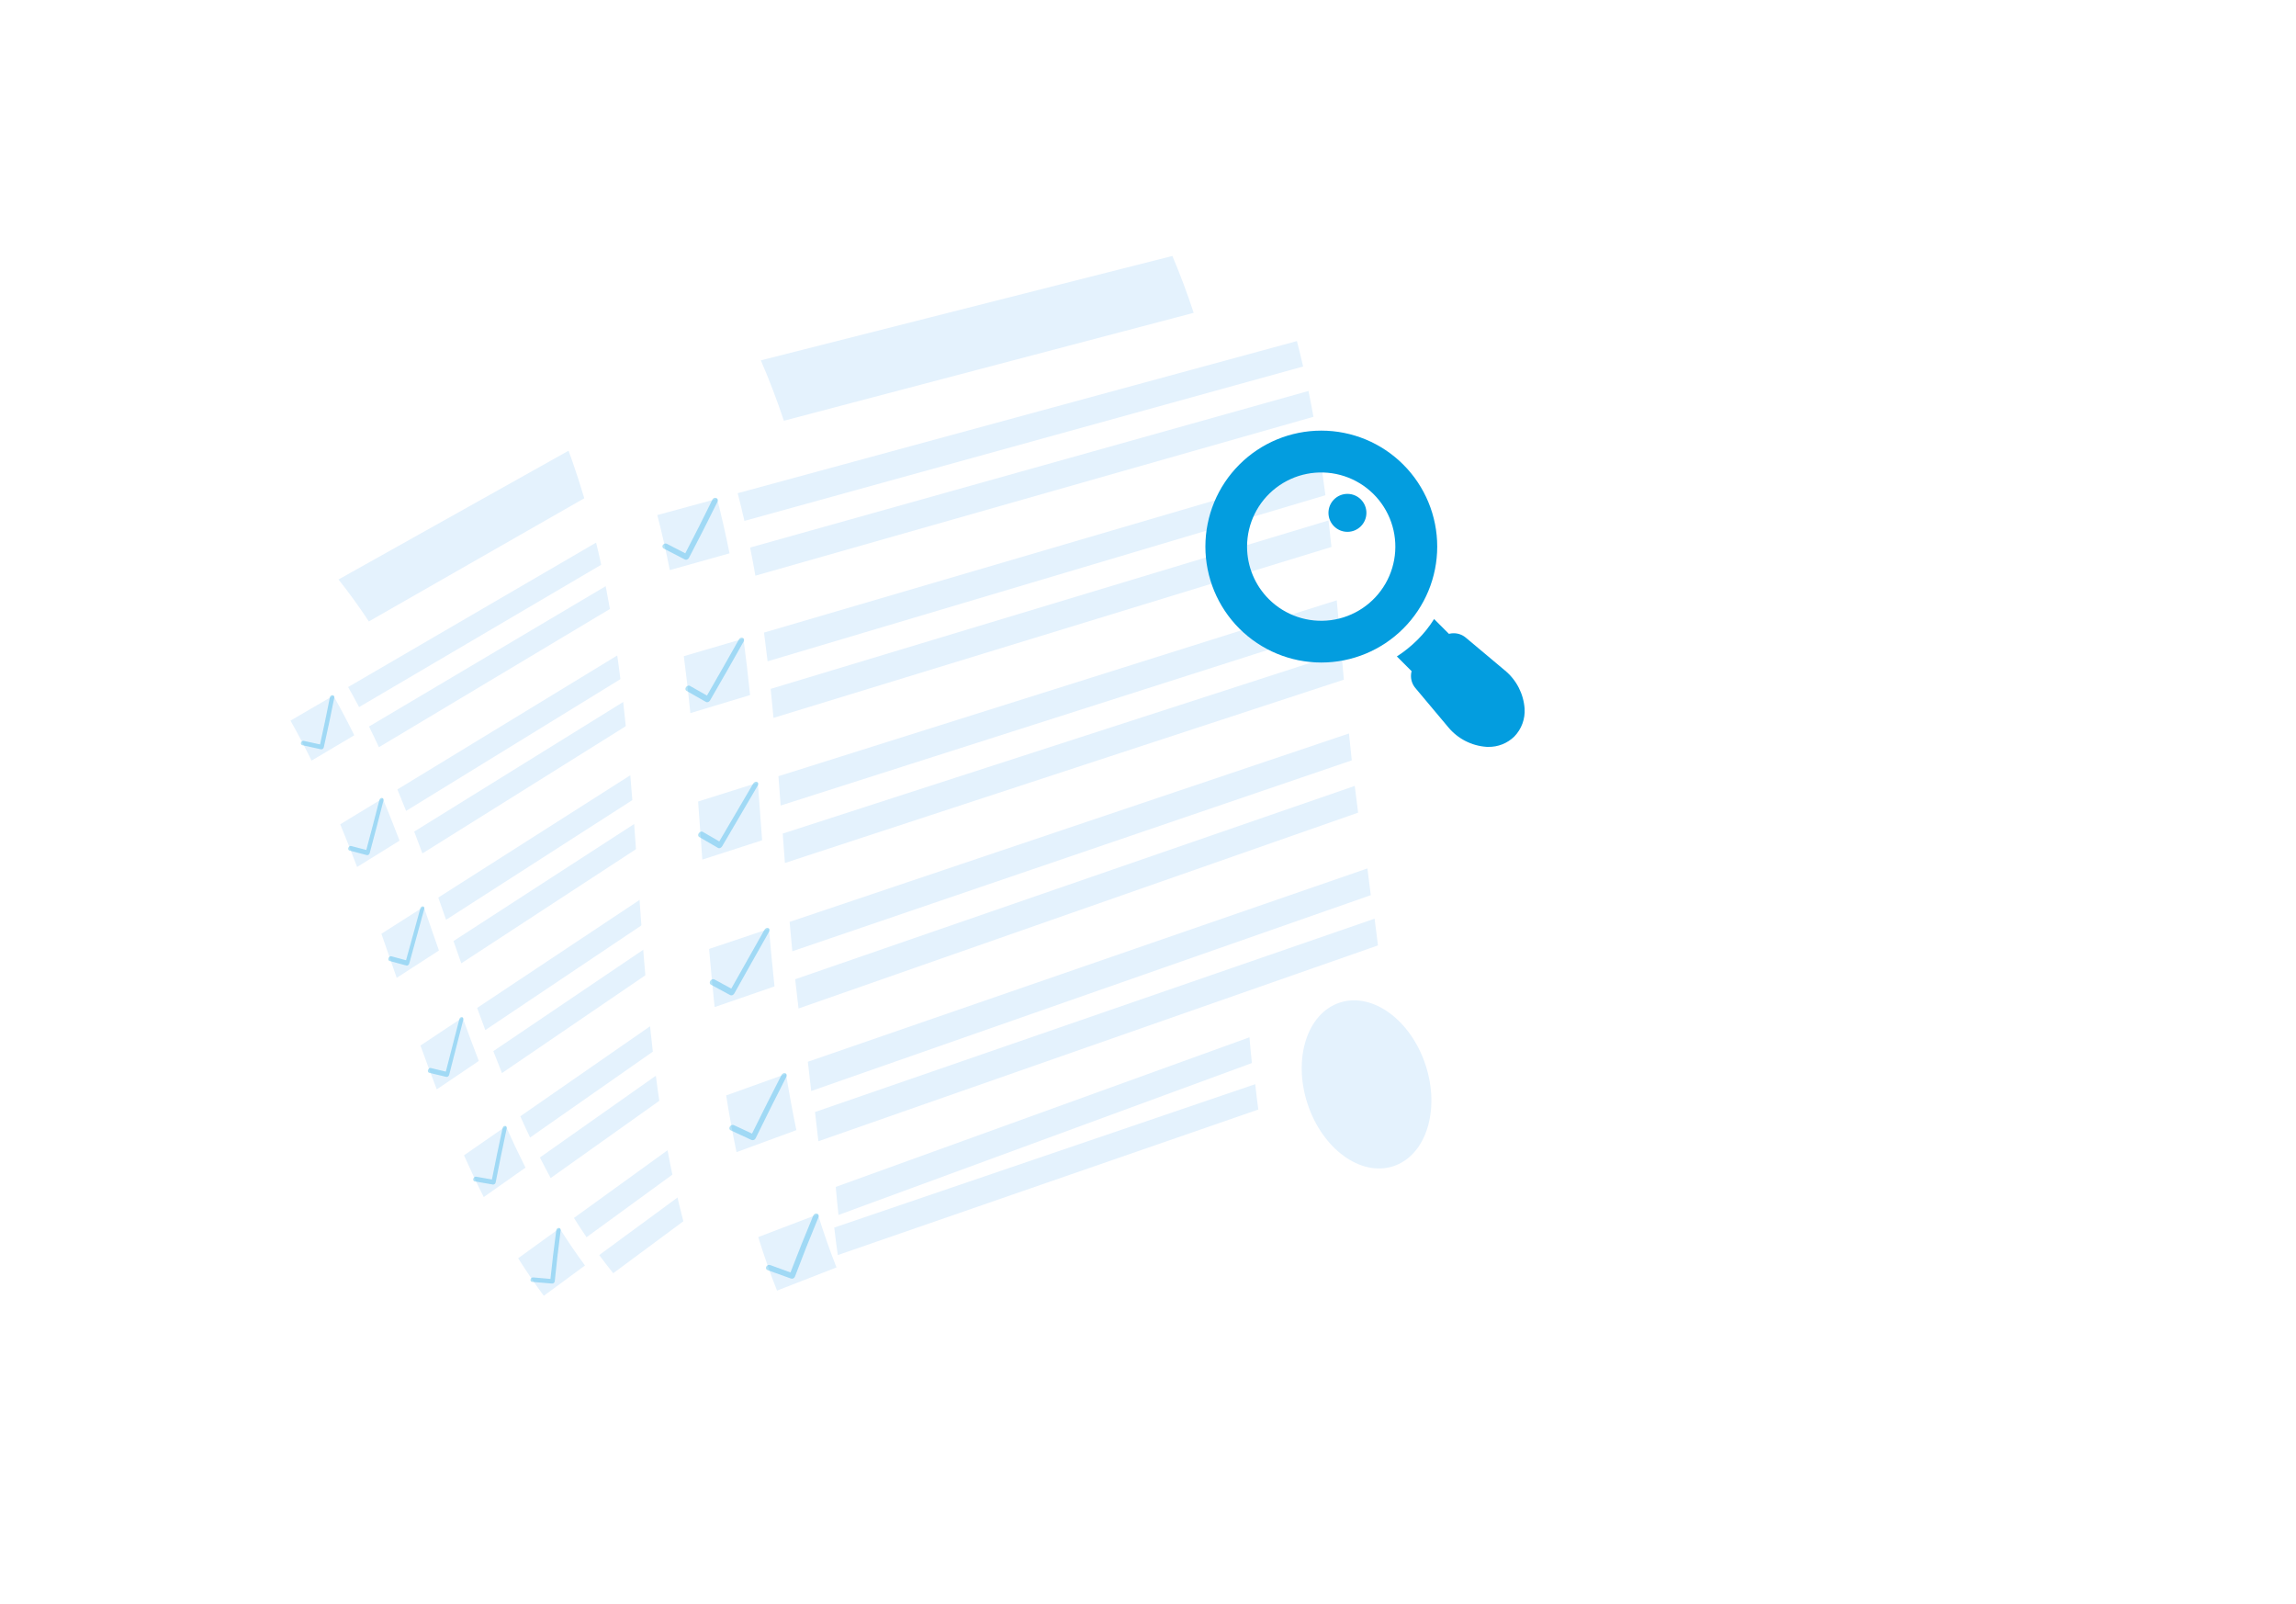 <svg width="640" height="447" viewBox="0 0 640 447" fill="none" xmlns="http://www.w3.org/2000/svg">
<g filter="url(#filter0_d_475_1135)">
<path d="M610 130.672C590.928 123.367 574.567 127.421 557.453 133.358C544.362 137.902 541.921 143.248 536.205 164.514C535.254 168.051 527.652 150.872 527.652 150.872C511.205 167.335 513.953 183.297 513.953 183.297L513.955 183.296C512.129 177.706 510.832 171.956 510.08 166.123C485.276 199.252 483.639 211.411 488.022 230.828C488.022 230.828 483.222 229.759 478.932 218.629C477.462 215.665 476.412 219.852 475.036 224.245C470.457 238.881 480.604 252.535 480.604 252.535C475.957 249.078 472.43 244.33 470.457 238.881C466.905 262.591 485.217 275.758 485.217 275.758C524.623 172.294 564.593 169.466 564.593 169.466C529.461 184.382 477.896 290.859 476.921 325L485.672 318.005C485.208 314.567 489.904 289.302 499.017 280.989C514.67 279.274 557.517 266.8 546.156 266.781C534.794 266.763 522.734 259.2 522.734 259.2C522.733 259.2 548.909 255.497 557.514 248.348C567.923 239.699 579.209 211.06 574.507 213.429C567.979 216.72 558.691 213.544 558.691 213.544C558.691 213.544 577.958 204.961 585.351 197.21C596.975 185.021 599.723 168.891 609.996 130.668L610 130.672Z" fill="white"/>
</g>
<g filter="url(#filter1_d_475_1135)">
<path d="M306.003 288.511C262.68 321.848 216.019 357.763 165.618 396.566C90.544 338.908 104.949 222.166 30.198 161.99C85.814 132.24 137.302 104.687 185.118 79.109C249.076 134.527 241.911 235.039 306.003 288.511Z" fill="white"/>
</g>
<path d="M184.948 126.228C158.681 141.234 131.33 156.866 102.816 173.169C100.18 169.177 97.368 165.272 94.358 161.482C123.077 145.418 150.621 130.006 177.07 115.2C179.873 118.792 182.485 122.467 184.948 126.228Z" fill="#E4F2FD"/>
<path d="M98.755 204.891C94.806 207.237 90.832 209.584 86.844 211.953C84.982 208.176 83.036 204.461 80.971 200.815C84.976 198.476 88.967 196.159 92.923 193.849C94.976 197.475 96.905 201.16 98.755 204.891Z" fill="#E4F2FD"/>
<path d="M211.654 131.476C176.534 152.111 139.406 173.931 100.093 197.039C99.101 195.159 98.088 193.291 97.042 191.456C136.437 168.513 173.641 146.848 208.842 126.352C209.802 128.038 210.738 129.751 211.654 131.476Z" fill="#E4F2FD"/>
<path d="M216.786 141.717C181.796 162.647 144.801 184.789 105.621 208.218C104.728 206.281 103.805 204.362 102.862 202.453C142.109 179.184 179.166 157.219 214.216 136.44C215.093 138.187 215.949 139.946 216.786 141.717Z" fill="#E4F2FD"/>
<path d="M89.92 208.718C89.771 208.804 89.613 208.829 89.462 208.797C87.747 208.422 86.027 208.036 84.286 207.663C83.969 207.594 83.779 207.266 83.893 206.935C84.007 206.604 84.349 206.394 84.677 206.456C86.193 206.787 87.704 207.108 89.211 207.444C90.199 203.003 91.118 198.601 91.969 194.266C92.031 193.938 92.357 193.697 92.693 193.728C93.029 193.76 93.252 194.055 93.19 194.383C92.286 198.948 91.308 203.569 90.257 208.246C90.211 208.418 90.107 208.584 89.954 208.685C89.95 208.701 89.94 208.707 89.92 208.718Z" fill="#039DDF" fill-opacity="0.3"/>
<path d="M111.374 234.259C107.452 236.696 103.514 239.128 99.542 241.594C98.026 237.591 96.466 233.626 94.837 229.702C98.806 227.278 102.761 224.875 106.697 222.484C108.303 226.368 109.856 230.297 111.374 234.259Z" fill="#E4F2FD"/>
<path d="M223.895 157.935C189.052 179.35 152.216 201.996 113.202 225.966C112.403 223.962 111.599 221.973 110.77 219.986C149.831 196.188 186.719 173.724 221.602 152.471C222.385 154.286 223.142 156.103 223.895 157.935Z" fill="#E4F2FD"/>
<path d="M228.185 168.741C193.424 190.48 156.665 213.466 117.741 237.822C116.991 235.789 116.226 233.752 115.457 231.73C154.429 207.573 191.224 184.764 226.026 163.187C226.749 165.036 227.472 166.886 228.185 168.741Z" fill="#E4F2FD"/>
<path d="M102.704 238.205C102.554 238.291 102.402 238.326 102.261 238.288C100.651 237.865 99.042 237.442 97.422 237.025C97.115 236.951 96.975 236.594 97.103 236.242C97.231 235.89 97.583 235.673 97.881 235.753C99.297 236.115 100.702 236.484 102.108 236.852C103.364 232.163 104.587 227.507 105.761 222.905C105.853 222.56 106.173 222.309 106.489 222.352C106.805 222.395 106.989 222.713 106.897 223.058C105.665 227.905 104.38 232.796 103.05 237.726C103 237.915 102.881 238.076 102.733 238.188C102.723 238.193 102.713 238.199 102.704 238.205Z" fill="#039DDF" fill-opacity="0.3"/>
<path d="M122.352 264.867C118.446 267.401 114.524 269.93 110.578 272.487C109.154 268.39 107.741 264.289 106.313 260.208C110.266 257.687 114.205 255.188 118.108 252.695C119.519 256.746 120.935 260.807 122.352 264.867Z" fill="#E4F2FD"/>
<path d="M234.472 185.579C199.814 207.842 163.16 231.377 124.342 256.307C123.617 254.247 122.895 252.171 122.17 250.111C161.03 225.369 197.711 202.017 232.405 179.932C233.1 181.824 233.783 183.696 234.472 185.579Z" fill="#E4F2FD"/>
<path d="M238.521 196.631C203.924 219.23 167.333 243.126 128.579 268.444C127.848 266.373 127.127 264.298 126.411 262.232C165.203 237.118 201.831 213.399 236.448 190.974C237.137 192.856 237.831 194.748 238.521 196.631Z" fill="#E4F2FD"/>
<path d="M113.736 268.98C113.593 269.076 113.435 269.101 113.294 269.063C111.726 268.643 110.152 268.212 108.583 267.792C108.285 267.712 108.156 267.35 108.294 266.992C108.426 266.624 108.772 266.397 109.07 266.477C110.45 266.847 111.82 267.222 113.185 267.588C114.525 262.745 115.856 257.933 117.163 253.148C117.27 252.782 117.589 252.531 117.89 252.57C118.19 252.608 118.354 252.938 118.257 253.298C116.877 258.324 115.479 263.387 114.082 268.475C114.031 268.664 113.908 268.841 113.76 268.952C113.766 268.962 113.756 268.968 113.736 268.98Z" fill="#039DDF" fill-opacity="0.3"/>
<path d="M133.466 295.647C129.586 298.272 125.676 300.914 121.746 303.567C120.192 299.52 118.677 295.45 117.202 291.356C121.139 288.739 125.056 286.132 128.949 283.553C130.417 287.611 131.919 291.636 133.466 295.647Z" fill="#E4F2FD"/>
<path d="M244.891 213.566C210.408 236.683 173.928 261.139 135.276 287.047C134.515 284.994 133.748 282.931 132.997 280.873C171.681 255.158 208.204 230.89 242.727 207.936C243.442 209.816 244.166 211.691 244.891 213.566Z" fill="#E4F2FD"/>
<path d="M249.28 224.474C214.874 247.931 178.486 272.731 139.924 299.024C139.108 296.99 138.307 294.96 137.511 292.915C176.12 266.819 212.554 242.191 247.006 218.907C247.751 220.77 248.505 222.628 249.28 224.474Z" fill="#E4F2FD"/>
<path d="M124.865 299.99C124.721 300.086 124.569 300.121 124.418 300.089C122.822 299.711 121.219 299.324 119.623 298.947C119.325 298.867 119.191 298.52 119.307 298.148C119.44 297.78 119.78 297.543 120.088 297.618C121.477 297.956 122.875 298.289 124.273 298.621C125.509 293.759 126.765 288.884 128.032 284.03C128.123 283.659 128.456 283.387 128.757 283.426C129.058 283.464 129.231 283.788 129.14 284.159C127.816 289.258 126.497 294.368 125.21 299.486C125.16 299.674 125.046 299.845 124.905 299.967C124.879 299.969 124.869 299.974 124.865 299.99Z" fill="#039DDF" fill-opacity="0.3"/>
<path d="M146.478 325.372C142.624 328.088 138.74 330.821 134.842 333.575C132.915 329.756 131.088 325.879 129.335 321.947C133.246 319.238 137.147 316.535 141.008 313.855C142.755 317.752 144.574 321.593 146.478 325.372Z" fill="#E4F2FD"/>
<path d="M256.609 240.869C222.366 264.815 186.149 290.14 147.759 316.983C146.829 315.028 145.913 313.051 145.033 311.067C183.475 284.406 219.764 259.252 254.067 235.456C254.907 237.278 255.745 239.074 256.609 240.869Z" fill="#E4F2FD"/>
<path d="M261.916 251.208C227.809 275.459 191.734 301.099 153.499 328.279C152.475 326.391 151.475 324.476 150.496 322.549C188.803 295.54 224.964 270.049 259.147 245.953C260.045 247.715 260.968 249.475 261.916 251.208Z" fill="#E4F2FD"/>
<path d="M137.826 329.97C137.683 330.066 137.521 330.107 137.375 330.085C135.681 329.79 133.992 329.506 132.308 329.206C131.986 329.153 131.826 328.808 131.938 328.451C132.045 328.085 132.396 327.843 132.708 327.901C134.174 328.168 135.651 328.429 137.121 328.68C138.06 323.923 139.054 319.147 140.093 314.357C140.174 313.993 140.492 313.716 140.813 313.743C141.133 313.77 141.327 314.083 141.246 314.448C140.169 319.471 139.133 324.496 138.167 329.482C138.127 329.664 138.019 329.845 137.872 329.957C137.856 329.953 137.846 329.959 137.826 329.97Z" fill="#039DDF" fill-opacity="0.3"/>
<path d="M163.064 352.65C159.256 355.445 155.433 358.262 151.576 361.086C149.063 357.698 146.688 354.204 144.436 350.625C148.305 347.821 152.161 345.039 155.986 342.274C158.226 345.832 160.578 349.286 163.064 352.65Z" fill="#E4F2FD"/>
<path d="M271.06 266.356C237.221 291.024 201.42 317.116 163.495 344.765C162.294 343.006 161.127 341.214 159.984 339.395C198.02 311.893 233.927 285.939 267.863 261.415C268.904 263.081 269.975 264.729 271.06 266.356Z" fill="#E4F2FD"/>
<path d="M277.811 275.636C244.186 300.538 208.627 326.888 170.934 354.801C169.59 353.138 168.295 351.446 167.03 349.737C204.848 321.951 240.539 295.737 274.279 270.942C275.424 272.534 276.602 274.094 277.811 275.636Z" fill="#E4F2FD"/>
<path d="M154.351 357.535C154.213 357.641 154.041 357.687 153.876 357.676C152.031 357.535 150.191 357.378 148.36 357.215C148.014 357.19 147.795 356.879 147.877 356.54C147.954 356.19 148.289 355.944 148.635 355.969C150.228 356.11 151.826 356.261 153.439 356.391C153.9 351.909 154.451 347.375 155.062 342.807C155.113 342.46 155.415 342.179 155.759 342.179C156.094 342.185 156.332 342.459 156.286 342.816C155.648 347.612 155.1 352.356 154.631 357.055C154.61 357.226 154.523 357.396 154.381 357.517C154.381 357.517 154.361 357.529 154.351 357.535Z" fill="#039DDF" fill-opacity="0.3"/>
<g filter="url(#filter2_d_475_1135)">
<path d="M426.292 302.021C363.267 328.228 295.384 356.465 222.056 386.976C150.144 293.175 205.245 157.03 134.537 60.295C211.227 42.388 282.231 25.796 348.167 10.399C407.395 97.908 366.272 216.817 426.292 302.021Z" fill="white"/>
<ellipse cx="380.922" cy="282.185" rx="17.315" ry="23.986" transform="rotate(-18.139 380.922 282.185)" fill="#E4F2FD"/>
<path d="M332.733 67.173C296.203 76.783 258.164 86.798 218.505 97.246C216.615 91.579 214.487 85.961 212.081 80.417C251.909 70.324 290.11 60.637 326.795 51.327C329.014 56.564 330.977 61.841 332.733 67.173Z" fill="#E4F2FD"/>
<path d="M203.352 134.193C197.832 135.746 192.28 137.293 186.705 138.861C185.679 133.704 184.533 128.594 183.22 123.529C188.807 122.003 194.369 120.497 199.887 118.989C201.192 124.027 202.327 129.095 203.352 134.193Z" fill="#E4F2FD"/>
<path d="M363.244 82.134C314.217 95.671 262.387 109.989 207.504 125.155C206.915 122.567 206.298 119.987 205.629 117.436C260.557 102.495 312.429 88.388 361.508 75.045C362.121 77.389 362.696 79.757 363.244 82.134Z" fill="#E4F2FD"/>
<path d="M366.123 96.144C317.159 110.08 265.385 124.828 210.558 140.424C210.107 137.8 209.615 135.186 209.094 132.58C263.949 117.199 315.741 102.683 364.73 88.948C365.222 91.339 365.687 93.738 366.123 96.144Z" fill="#E4F2FD"/>
<path d="M191.463 135.954C191.255 136.01 191.056 135.989 190.885 135.901C188.938 134.894 186.987 133.873 185.009 132.86C184.648 132.675 184.525 132.218 184.77 131.856C185.014 131.494 185.495 131.35 185.87 131.531C187.592 132.42 189.311 133.295 191.019 134.188C193.647 129.151 196.177 124.139 198.604 119.185C198.786 118.81 199.256 118.625 199.651 118.771C200.046 118.917 200.221 119.346 200.039 119.721C197.474 124.935 194.801 130.192 192.022 135.493C191.91 135.686 191.732 135.852 191.514 135.925C191.504 135.943 191.49 135.947 191.463 135.954Z" fill="#039DDF" fill-opacity="0.3"/>
<path d="M209.082 173.691C203.564 175.363 198.029 177.024 192.441 178.714C191.907 173.396 191.307 168.11 190.61 162.851C196.181 161.21 201.727 159.59 207.246 157.977C207.928 163.182 208.531 168.422 209.082 173.691Z" fill="#E4F2FD"/>
<path d="M369.456 118.001C320.512 132.569 268.767 147.978 213.966 164.28C213.649 161.604 213.323 158.946 212.965 156.281C267.767 140.203 319.516 125.03 368.456 110.67C368.814 113.112 369.14 115.548 369.456 118.001Z" fill="#E4F2FD"/>
<path d="M371.138 132.42C322.188 147.406 270.425 163.25 215.608 180.045C215.361 177.351 215.096 174.647 214.822 171.96C269.633 155.419 321.382 139.801 370.328 125.024C370.603 127.488 370.877 129.952 371.138 132.42Z" fill="#E4F2FD"/>
<path d="M197.348 175.648C197.14 175.704 196.946 175.697 196.788 175.605C194.983 174.575 193.178 173.545 191.36 172.518C191.013 172.33 190.959 171.854 191.228 171.471C191.496 171.087 191.991 170.94 192.324 171.132C193.914 172.027 195.491 172.925 197.067 173.824C200.098 168.574 203.077 163.354 205.98 158.183C206.203 157.797 206.669 157.598 207.037 157.751C207.405 157.905 207.524 158.348 207.301 158.734C204.249 164.182 201.118 169.666 197.921 175.183C197.799 175.394 197.604 175.55 197.39 175.637C197.376 175.641 197.362 175.644 197.348 175.648Z" fill="#039DDF" fill-opacity="0.3"/>
<path d="M212.432 214.155C206.902 215.948 201.355 217.731 195.77 219.539C195.376 214.139 194.997 208.735 194.593 203.352C200.176 201.589 205.734 199.847 211.248 198.103C211.64 203.444 212.036 208.799 212.432 214.155Z" fill="#E4F2FD"/>
<path d="M373.284 154.76C324.29 170.411 272.476 186.951 217.602 204.474C217.393 201.755 217.193 199.018 216.984 196.299C271.849 179.016 323.635 162.706 372.616 147.281C372.843 149.788 373.062 152.267 373.284 154.76Z" fill="#E4F2FD"/>
<path d="M374.594 169.398C325.564 185.474 273.71 202.47 218.788 220.48C218.575 217.748 218.376 215.011 218.181 212.288C273.083 194.535 324.924 177.765 373.922 161.905C374.144 164.398 374.371 166.905 374.594 169.398Z" fill="#E4F2FD"/>
<path d="M200.714 216.33C200.51 216.4 200.311 216.379 200.153 216.287C198.398 215.274 196.638 214.246 194.883 213.233C194.549 213.04 194.51 212.561 194.792 212.174C195.07 211.773 195.561 211.611 195.895 211.804C197.44 212.696 198.971 213.592 200.498 214.474C203.679 209.065 206.84 203.692 209.963 198.344C210.21 197.936 210.676 197.737 211.026 197.881C211.376 198.024 211.468 198.475 211.234 198.879C207.946 204.494 204.623 210.148 201.293 215.834C201.172 216.044 200.966 216.218 200.752 216.305C200.755 216.319 200.742 216.323 200.714 216.33Z" fill="#039DDF" fill-opacity="0.3"/>
<path d="M215.891 254.87C210.364 256.781 204.794 258.704 199.197 260.634C198.63 255.251 198.119 249.852 197.662 244.439C203.257 242.554 208.824 240.677 214.352 238.824C214.811 244.192 215.322 249.532 215.891 254.87Z" fill="#E4F2FD"/>
<path d="M376.804 191.882C327.744 208.619 275.842 226.326 220.853 245.082C220.598 242.36 220.34 239.624 220.1 236.899C275.065 218.386 326.957 200.92 376.014 184.392C376.268 186.891 376.536 189.387 376.804 191.882Z" fill="#E4F2FD"/>
<path d="M378.571 206.457C329.494 223.629 277.593 241.78 222.588 261.03C222.26 258.313 221.951 255.606 221.651 252.881C276.65 233.885 328.552 215.956 377.629 199.007C377.924 201.495 378.234 203.98 378.571 206.457Z" fill="#E4F2FD"/>
<path d="M204.114 257.328C203.91 257.398 203.716 257.391 203.544 257.303C201.74 256.332 199.933 255.347 198.129 254.376C197.796 254.184 197.746 253.722 198.007 253.311C198.285 252.91 198.773 252.734 199.12 252.923C200.685 253.78 202.264 254.633 203.844 255.487C206.905 250.021 209.995 244.548 213.092 239.103C213.321 238.685 213.811 238.465 214.162 238.609C214.512 238.752 214.617 239.199 214.387 239.617C211.142 245.339 207.9 251.075 204.694 256.832C204.572 257.043 204.38 257.213 204.17 257.314C204.138 257.307 204.125 257.311 204.114 257.328Z" fill="#039DDF" fill-opacity="0.3"/>
<path d="M221.982 294.926C216.456 296.955 210.888 298.996 205.297 301.058C204.208 295.83 203.257 290.564 202.413 285.254C208.005 283.251 213.584 281.252 219.107 279.267C219.954 284.532 220.907 289.752 221.982 294.926Z" fill="#E4F2FD"/>
<path d="M382.104 229.45C333.027 246.622 281.126 264.773 226.121 284.023C225.794 281.306 225.484 278.599 225.184 275.874C280.183 256.878 332.085 238.949 381.162 222C381.458 224.488 381.767 226.973 382.104 229.45Z" fill="#E4F2FD"/>
<path d="M384.103 243.45C335.027 260.622 283.125 278.773 228.12 298.023C227.793 295.306 227.483 292.599 227.183 289.874C282.182 270.878 334.084 252.949 383.161 236C383.457 238.488 383.766 240.973 384.103 243.45Z" fill="#E4F2FD"/>
<path d="M210.059 297.675C209.855 297.744 209.646 297.741 209.478 297.667C207.53 296.765 205.585 295.876 203.65 294.97C203.279 294.802 203.198 294.334 203.449 293.94C203.696 293.533 204.197 293.354 204.554 293.525C206.237 294.321 207.933 295.113 209.626 295.891C212.295 290.457 215.038 285.018 217.839 279.577C218.055 279.163 218.527 278.933 218.905 279.069C219.283 279.205 219.415 279.645 219.2 280.059C216.278 285.769 213.404 291.495 210.628 297.196C210.52 297.403 210.332 297.587 210.118 297.674C210.101 297.664 210.087 297.667 210.059 297.675Z" fill="#039DDF" fill-opacity="0.3"/>
<path d="M233.167 333.185C227.671 335.325 222.151 337.487 216.585 339.646C214.65 334.748 212.914 329.766 211.355 324.723C216.928 322.591 222.477 320.481 227.984 318.382C229.536 323.398 231.256 328.324 233.167 333.185Z" fill="#E4F2FD"/>
<path d="M348.958 276.232C312.707 289.55 274.356 303.633 233.727 318.563C233.436 315.98 233.184 313.374 232.962 310.748C273.624 296.04 312.007 282.164 348.28 269.056C348.48 271.459 348.709 273.855 348.958 276.232Z" fill="#E4F2FD"/>
<path d="M350.748 289.184C313.872 301.939 274.869 315.445 233.534 329.741C233.159 327.194 232.835 324.638 232.542 322.076C273.925 307.984 312.976 294.696 349.897 282.118C350.144 284.49 350.43 286.84 350.748 289.184Z" fill="#E4F2FD"/>
<path d="M221.08 336.26C220.88 336.343 220.657 336.344 220.461 336.277C218.282 335.511 216.113 334.727 213.958 333.939C213.549 333.796 213.385 333.35 213.594 332.968C213.799 332.571 214.283 332.382 214.692 332.525C216.567 333.21 218.446 333.908 220.349 334.586C222.354 329.329 224.484 324.039 226.696 318.727C226.87 318.324 227.325 318.084 227.741 318.195C228.143 318.31 228.341 318.717 228.17 319.134C225.851 324.712 223.656 330.257 221.572 335.772C221.492 335.971 221.332 336.148 221.122 336.249C221.122 336.249 221.094 336.256 221.08 336.26Z" fill="#039DDF" fill-opacity="0.3"/>
</g>
<path d="M345.462 129.464C351.521 123.405 359.74 120 368.309 120C376.878 120 385.097 123.404 391.156 129.464C397.216 135.523 400.62 143.741 400.62 152.311C400.62 160.88 397.216 169.099 391.156 175.158C385.097 181.217 376.879 184.622 368.309 184.622C359.739 184.622 351.521 181.218 345.462 175.158C339.403 169.099 335.998 160.881 335.998 152.311C335.998 143.741 339.403 135.523 345.462 129.464ZM353.688 166.961C358.236 171.496 364.634 173.657 371 172.812C377.367 171.967 382.979 168.209 386.186 162.645C389.393 157.081 389.831 150.341 387.37 144.409C384.91 138.477 379.832 134.025 373.628 132.363C367.424 130.7 360.8 132.018 355.704 135.926C350.608 139.833 347.618 145.889 347.614 152.312C347.61 157.809 349.796 163.08 353.688 166.961L353.688 166.961Z" fill="#039DDF"/>
<path d="M389.37 182.927L393.703 187.258C394.177 187.754 394.833 188.035 395.519 188.036C396.213 188.036 396.877 187.755 397.361 187.258L404.107 180.516C404.593 180.032 404.866 179.374 404.866 178.688C404.866 178.002 404.593 177.344 404.107 176.86L399.749 172.504C398.436 174.601 396.886 176.542 395.13 178.286C393.379 180.032 391.449 181.588 389.37 182.927Z" fill="#039DDF"/>
<path d="M394.814 184.704L401.551 177.97C402.477 177.053 403.714 176.516 405.016 176.465C406.319 176.413 407.594 176.851 408.589 177.692L419.53 186.864C422.723 189.516 424.691 193.357 424.978 197.496C425.155 200.369 424.112 203.183 422.105 205.247C420.163 207.143 417.541 208.181 414.826 208.129C414.669 208.129 414.509 208.124 414.349 208.119C410.208 207.832 406.366 205.864 403.713 202.673L394.535 191.736C393.694 190.741 393.257 189.467 393.309 188.166C393.36 186.864 393.897 185.63 394.814 184.704Z" fill="#039DDF"/>
<circle cx="375.592" cy="142.914" r="5.288" fill="#039DDF"/>
<defs>
<filter id="filter0_d_475_1135" x="440" y="116.745" width="200" height="258.255" filterUnits="userSpaceOnUse" color-interpolation-filters="sRGB">
<feFlood flood-opacity="0" result="BackgroundImageFix"/>
<feColorMatrix in="SourceAlpha" type="matrix" values="0 0 0 0 0 0 0 0 0 0 0 0 0 0 0 0 0 0 127 0" result="hardAlpha"/>
<feOffset dy="20"/>
<feGaussianBlur stdDeviation="15"/>
<feComposite in2="hardAlpha" operator="out"/>
<feColorMatrix type="matrix" values="0 0 0 0 0.255 0 0 0 0 0.518 0 0 0 0 0.912 0 0 0 0.07 0"/>
<feBlend mode="normal" in2="BackgroundImageFix" result="effect1_dropShadow_475_1135"/>
<feBlend mode="normal" in="SourceGraphic" in2="effect1_dropShadow_475_1135" result="shape"/>
</filter>
<filter id="filter1_d_475_1135" x="0.198" y="69.109" width="335.805" height="377.457" filterUnits="userSpaceOnUse" color-interpolation-filters="sRGB">
<feFlood flood-opacity="0" result="BackgroundImageFix"/>
<feColorMatrix in="SourceAlpha" type="matrix" values="0 0 0 0 0 0 0 0 0 0 0 0 0 0 0 0 0 0 127 0" result="hardAlpha"/>
<feOffset dy="20"/>
<feGaussianBlur stdDeviation="15"/>
<feComposite in2="hardAlpha" operator="out"/>
<feColorMatrix type="matrix" values="0 0 0 0 0.255 0 0 0 0 0.518 0 0 0 0 0.912 0 0 0 0.07 0"/>
<feBlend mode="normal" in2="BackgroundImageFix" result="effect1_dropShadow_475_1135"/>
<feBlend mode="normal" in="SourceGraphic" in2="effect1_dropShadow_475_1135" result="shape"/>
</filter>
<filter id="filter2_d_475_1135" x="104.536" y="0.399" width="351.756" height="436.577" filterUnits="userSpaceOnUse" color-interpolation-filters="sRGB">
<feFlood flood-opacity="0" result="BackgroundImageFix"/>
<feColorMatrix in="SourceAlpha" type="matrix" values="0 0 0 0 0 0 0 0 0 0 0 0 0 0 0 0 0 0 127 0" result="hardAlpha"/>
<feOffset dy="20"/>
<feGaussianBlur stdDeviation="15"/>
<feComposite in2="hardAlpha" operator="out"/>
<feColorMatrix type="matrix" values="0 0 0 0 0.255 0 0 0 0 0.518 0 0 0 0 0.912 0 0 0 0.07 0"/>
<feBlend mode="normal" in2="BackgroundImageFix" result="effect1_dropShadow_475_1135"/>
<feBlend mode="normal" in="SourceGraphic" in2="effect1_dropShadow_475_1135" result="shape"/>
</filter>
</defs>
</svg>

